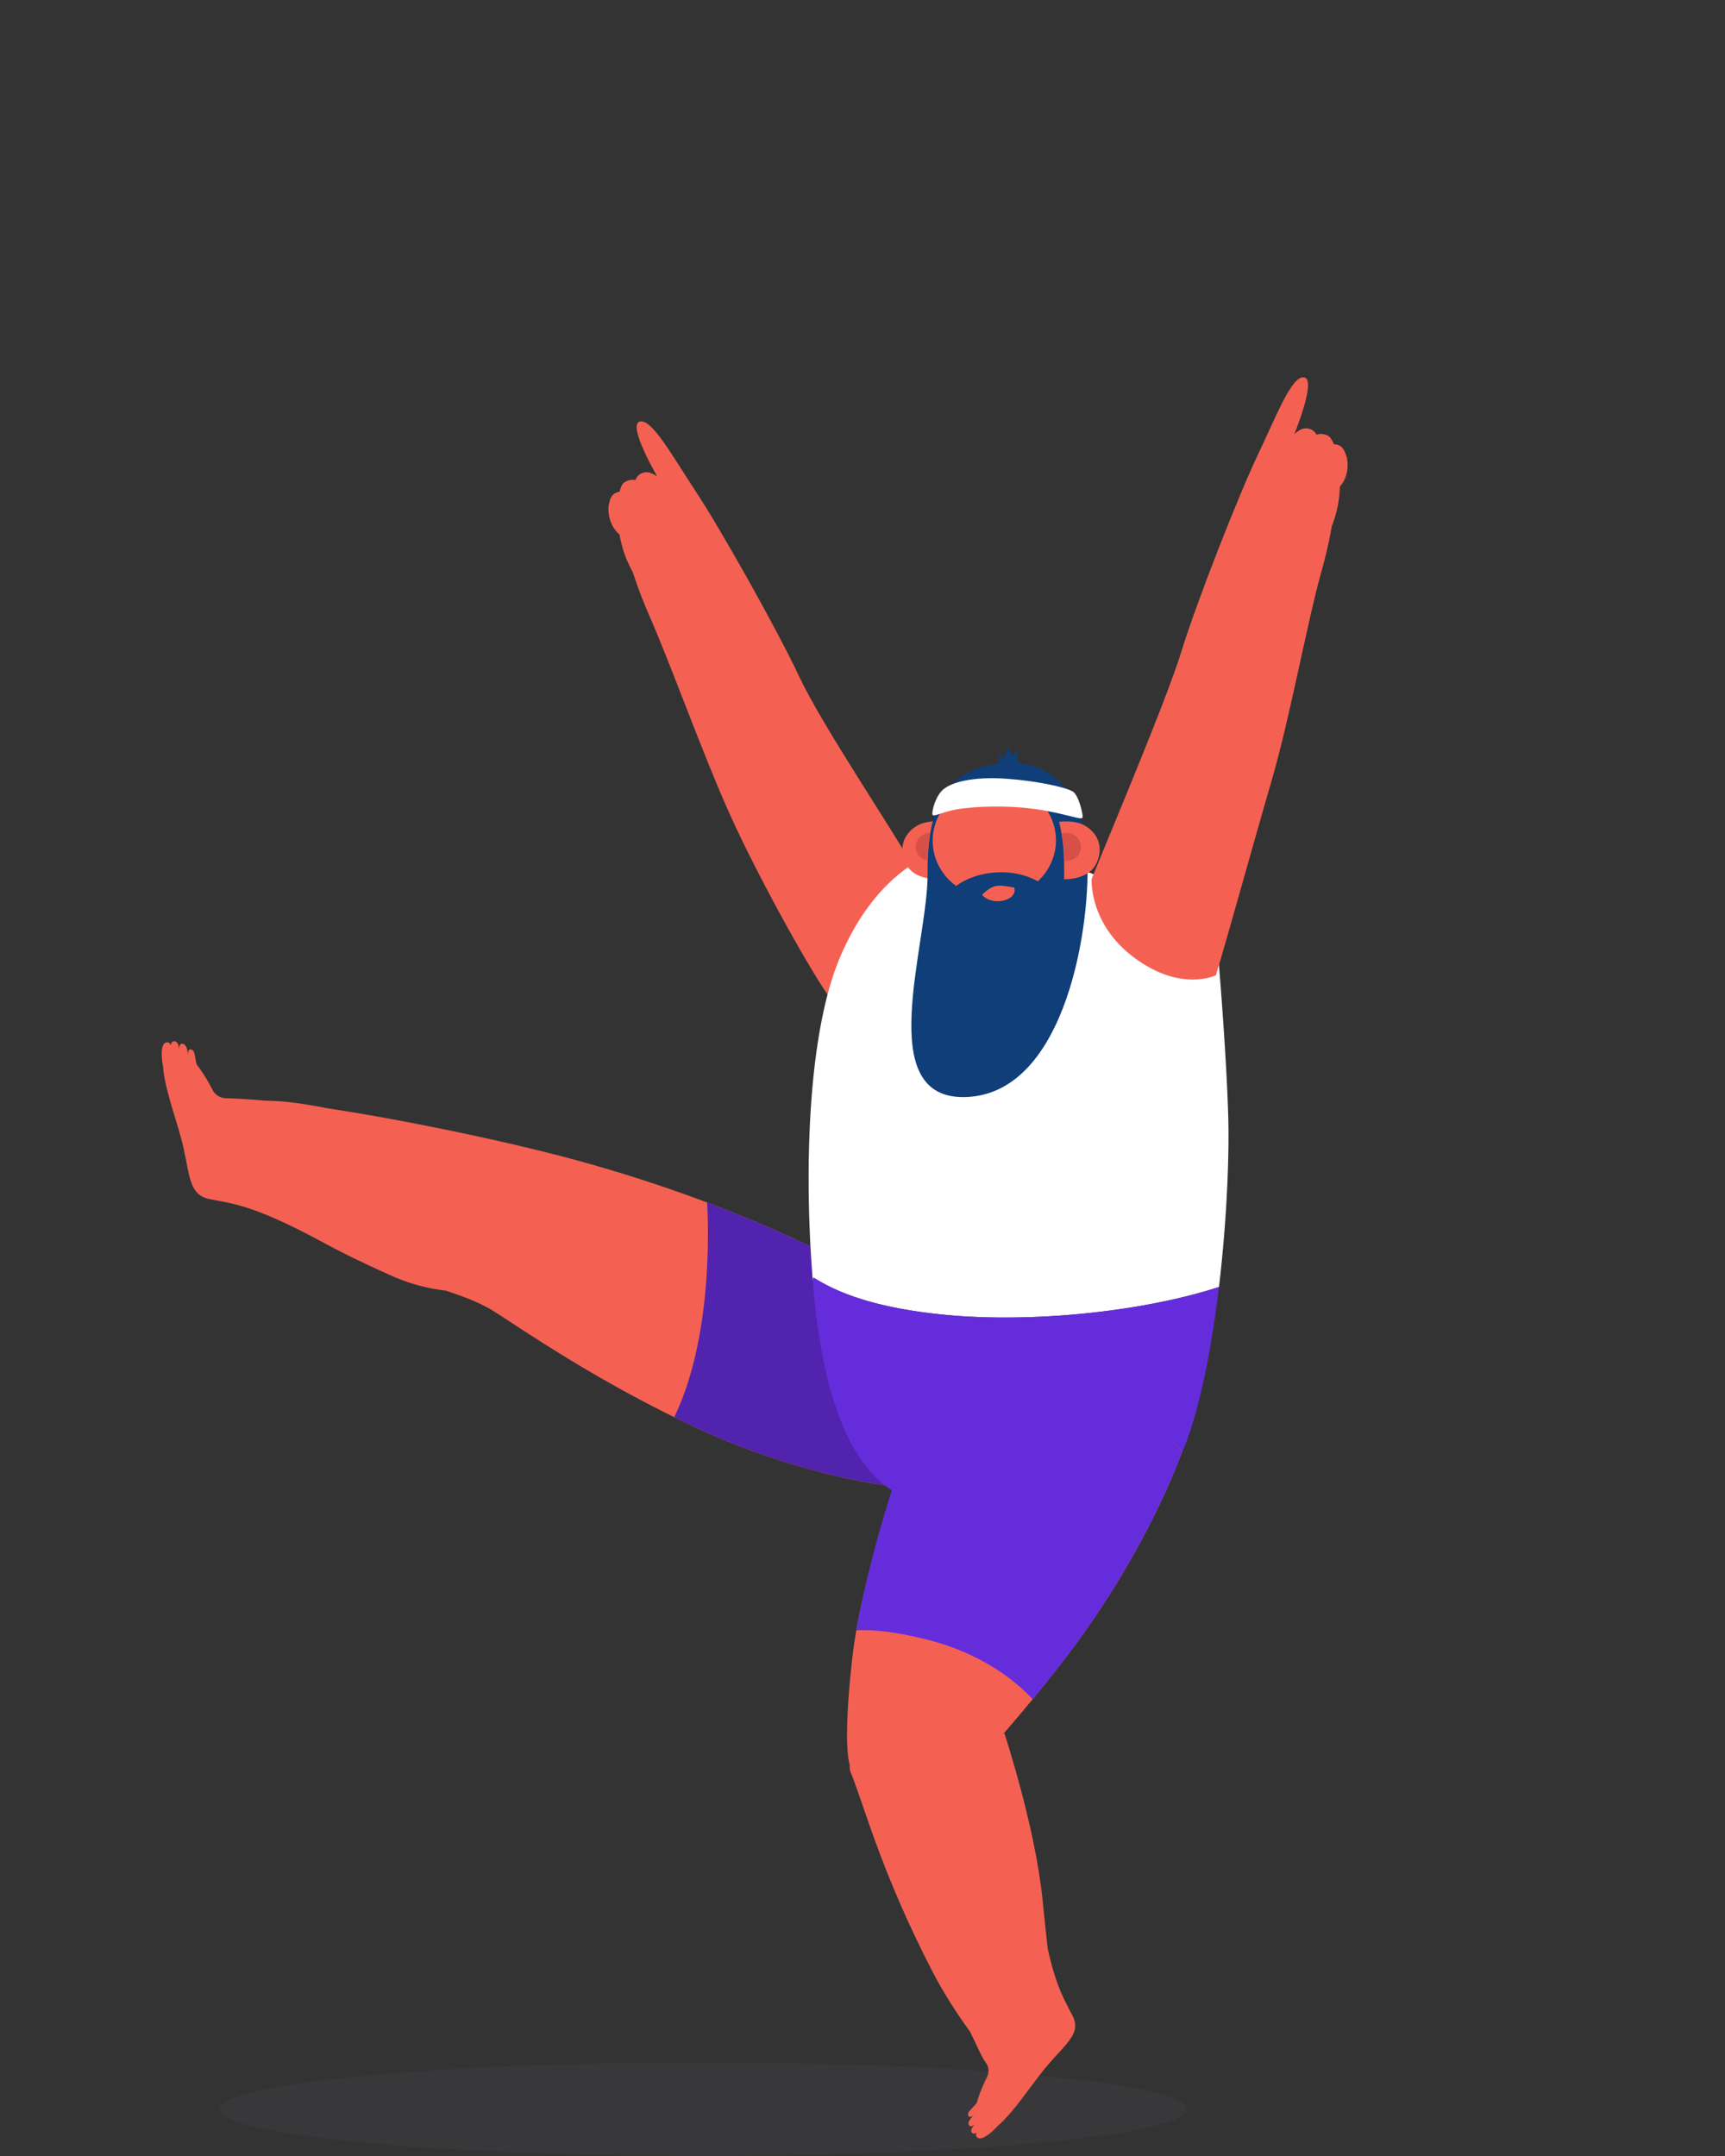 <svg width="128" height="160" fill="none" xmlns="http://www.w3.org/2000/svg"><rect width="100%" height="100%" fill="#333333" stroke="none"/><path fill-rule="evenodd" clip-rule="evenodd" d="M52.175 160c-19.809 0-35.867-1.555-35.867-3.474 0-1.918 16.058-3.474 35.867-3.474 19.808 0 35.866 1.556 35.866 3.474 0 1.919-16.058 3.474-35.866 3.474z" fill="#6B6B78" opacity=".1"/><path fill-rule="evenodd" clip-rule="evenodd" d="M12.352 77.36c.182-.026.277.079.327.214.016-.155.077-.29.239-.299.256-.014.354.335.39.576-.004-.195.034-.439.262-.387.338.077.367.734.369.845 0-.09.008-.518.261-.424.274.102.222.415.396 1.122.496.621.914 1.363 1.176 1.875.192.374.58.612 1.011.622.591.014 1.555.058 2.891.178.838.021 1.85.026 4.678.575 5.566.841 12.783 2.355 17.566 3.616 4.782 1.262 12 3.532 19.304 7.148 0 0 8.609 17.238 6.58 17.35-2.03.112-9.276-1.177-16.29-4.485-7.015-3.307-12-6.727-14.783-8.52-1-.645-2.234-1.116-3.647-1.587a13.66 13.66 0 01-3.935-1.062c-1.71-.76-3.48-1.6-5.054-2.452h-.002c-.008-.006-.016-.01-.024-.014l-.516-.277c-4.839-2.573-6.289-2.642-8.003-2.99-1.623-.329-1.427-1.878-2.065-4.344-.424-1.641-1.31-4.027-1.378-5.49-.146-.674-.2-1.729.247-1.79z" fill="#F46152"/><path fill-rule="evenodd" clip-rule="evenodd" d="M52.473 89.242a95.628 95.628 0 018.749 3.78s8.609 17.237 6.58 17.349c-2.03.112-9.276-1.177-16.29-4.484a98.36 98.36 0 01-1.483-.717c2.673-5.527 2.586-13.11 2.444-15.928z" fill="#5123AF"/><path fill-rule="evenodd" clip-rule="evenodd" d="M67.916 64.556c-1.826-3.195-6.956-10.805-8.609-14.337-1.652-3.532-5.826-10.931-7.652-13.706-1.826-2.775-3.348-5.55-4.217-5.214-.87.337 1.434 4.247 1.434 4.247l-1.478.35-1.101.673s-1.247 1.542-.26 2.383c0 0 .535 3.069 2.144 6.727 1.609 3.658 3.957 10.258 6 14.8 2.043 4.54 6.174 12.024 7.652 13.916l6.087-9.838z" fill="#F46152"/><path fill-rule="evenodd" clip-rule="evenodd" d="M53.543 39.723c-.717-1.189-2.092-2.442-3.34-2.79-1.097-.304-1.327-1.492-1.327-1.492s-.523-.447-1.085-.362c-.562.085-.608.77-.608.77s-.4-.243-.794-.069c-.393.174-.288.843-.288.843s-.415-.054-.677.289c-.36.473-.358 1.574.477 2.268 0 0 .049.625.317 1.55.263.91.716 1.69.716 1.69s1.906.49 3.87-.337c1.966-.827 2.739-2.36 2.739-2.36z" fill="#F46152"/><path fill-rule="evenodd" clip-rule="evenodd" d="M46.906 36.825c-.44-.353-.84-.392-1.141-.277-.301.115-.473.29-.59.918-.112.609.106 1.391.464 1.853.358.463.838.766 1.181.565.344-.2.446-.86.083-1.197-.363-.337.003-1.862.003-1.862z" fill="#F46152"/><path fill-rule="evenodd" clip-rule="evenodd" d="M47.85 35.975c-.488-.39-.93-.433-1.265-.306-.334.128-.524.321-.653 1.018-.125.674.116 1.542.514 2.054.396.513.93.85 1.31.627.38-.223.493-.954.09-1.328-.401-.374.004-2.065.004-2.065z" fill="#F46152"/><path fill-rule="evenodd" clip-rule="evenodd" d="M48.801 35.419c-.487-.39-.802-.438-1.136-.31-.334.127-.524.32-.653 1.017-.124.675.117 1.542.513 2.054.397.513.93.85 1.31.627.381-.223.494-.954.092-1.327-.402-.374-.126-2.061-.126-2.061z" fill="#F46152"/><path fill-rule="evenodd" clip-rule="evenodd" d="M48.956 36.449c.787.026 1.785.17 2.623.781l1.003.771c.225.37.941 1.675 1.088 1.918 0 0-.238.573-.673 1.041l-2.785 1.617c-.232.066-.75.097-.976.135-.069-.187-.538-1.427-.718-2.093-.404-1.496.11-2.643.11-2.643s-.591.105-1.416-.09c-.823-.194-.556-1.238-.556-1.238s1.513-.226 2.3-.2z" fill="#F46152"/><path fill-rule="evenodd" clip-rule="evenodd" d="M70.058 97.568c-5.73-.567-8.271-1.879-9.7-2.763a.88.88 0 01-.049.202c-.64-7.849-.42-18.263 2.045-24.017 2.522-5.887 6.696-8.746 12-8.746l15.826 6.139s.783 8.66.957 14.379c.092 3.016-.108 7.877-.686 12.749-5.795 1.88-14.095 2.681-20.393 2.057z" fill="#fff"/><path fill-rule="evenodd" clip-rule="evenodd" d="M69.879 60.954s-.221 1.08-.238 2.163a27.13 27.13 0 00.058 2.11s-1.842.17-2.48-1.135c-.57-1.163-.147-2.206.77-2.777.776-.485 1.89-.36 1.89-.36z" fill="#F46152"/><path fill-rule="evenodd" clip-rule="evenodd" d="M74.385 56.639c3.256-.295 5.926 1.686 6.276 6.68.35 4.996-1.47 17.808-8.959 18.094-7.034.27-2.822-11.351-2.87-16.627-.05-5.277 1.617-7.79 5.553-8.147z" fill="#0F3E78"/><path fill-rule="evenodd" clip-rule="evenodd" d="M78.587 60.988s.27 1.07.335 2.151c.067 1.081.038 2.11.038 2.11s1.848.092 2.427-1.24c.515-1.185.047-2.208-.895-2.741-.798-.451-1.905-.28-1.905-.28zM70.942 65.749c.75-.56 1.801-.938 2.983-1.006 1.182-.067 2.272.19 3.084.66.893-.838 1.417-2.014 1.339-3.287-.144-2.365-2.305-4.166-4.828-4.022-2.523.143-4.45 2.177-4.306 4.542.077 1.273.74 2.382 1.728 3.113z" fill="#F46152"/><path fill-rule="evenodd" clip-rule="evenodd" d="M74.16 56.744l-.073-.832.423.405.243-.86.372.693.32-.535.12 1.027-1.405.102z" fill="#0F3E78"/><path fill-rule="evenodd" clip-rule="evenodd" d="M73.612 66.832c.265.064.545.061.806.007.26-.055.503-.166.668-.33.16-.165.258-.37.17-.64a9.253 9.253 0 00-.86-.131 1.639 1.639 0 00-.51.018c-.148.033-.29.092-.452.19a2.657 2.657 0 00-.555.469c.213.236.466.35.733.417z" fill="#F46152"/><path fill-rule="evenodd" clip-rule="evenodd" d="M71.437 58.557l.32.261.221-.335.312.129.181-.26.388.154.196-.275.316.202.257-.264.258.264.198-.246.273.263.261-.206.24.221.188-.157.241.221.229-.233-1.456-.504-1.66.124-.963.642z" fill="#E6E5CE"/><path fill-rule="evenodd" clip-rule="evenodd" d="M79.595 58.734c-.547-.318-2.653-.786-4.957-.946-2.413-.169-4.152.252-4.76.904-.454.485-.696 1.338-.696 1.702 0 .365.66-.203 2.282-.4 1.624-.196 3.964-.216 5.994.148 2.029.364 2.847.757 2.876.505.03-.253-.304-1.661-.739-1.913z" fill="#fff"/><path fill-rule="evenodd" clip-rule="evenodd" d="M81.003 65.23c1.364-3.405 5.53-13.207 6.673-16.922 1.144-3.715 4.247-11.592 5.67-14.58 1.421-2.988 2.542-5.936 3.45-5.716.909.22-.829 4.394-.829 4.394l1.514.155 1.185.522s1.45 1.365.591 2.327c0 0-.103 3.111-1.186 6.946-1.084 3.834-2.329 10.834-3.72 15.6-1.39 4.766-3.304 11.73-4.13 14.421 0 0-2.552 1.267-6-1.261-3.448-2.528-3.218-5.886-3.218-5.886z" fill="#F46152"/><path fill-rule="evenodd" clip-rule="evenodd" d="M91.928 37.154c.545-1.271 1.733-2.693 2.921-3.2 1.044-.445 1.106-1.652 1.106-1.652s.456-.51 1.025-.5c.569.01.71.683.71.683s.362-.292.776-.172c.414.121.404.798.404.798s.403-.108.71.198c.425.421.575 1.513-.155 2.31 0 0 .039.626-.098 1.575-.134.938-.473 1.77-.473 1.77s-1.82.734-3.883.171c-2.062-.563-3.043-1.981-3.043-1.981z" fill="#F46152"/><path fill-rule="evenodd" clip-rule="evenodd" d="M98.097 33.416c.386-.407.777-.497 1.091-.423.315.075.51.225.712.833.196.588.09 1.392-.2 1.896-.29.505-.724.869-1.092.715-.369-.154-.561-.794-.249-1.176.313-.381-.262-1.845-.262-1.845z" fill="#F46152"/><path fill-rule="evenodd" clip-rule="evenodd" d="M97.044 32.698c.428-.45.86-.55 1.21-.468.349.082.564.249.79.922.217.653.1 1.544-.223 2.103-.321.56-.802.963-1.21.792-.409-.171-.622-.88-.276-1.303.346-.423-.291-2.046-.291-2.046z" fill="#F46152"/><path fill-rule="evenodd" clip-rule="evenodd" d="M96.021 32.272c.429-.45.734-.539 1.083-.456.349.082.564.25.789.923.218.652.1 1.543-.222 2.102-.322.56-.803.963-1.21.792-.409-.17-.622-.88-.276-1.303.346-.423-.164-2.058-.164-2.058z" fill="#F46152"/><path fill-rule="evenodd" clip-rule="evenodd" d="M93.522 34.428l-.886.895c-.171.395-.7 1.782-.81 2.042 0 0-.062 1.575.435 1.982l1.787 1.352c1.002 0 2.332-1.153 2.561-1.145.042-.195.334-1.484.419-2.168.191-1.535-.478-2.604-.478-2.604s.6.026 1.39-.274c.79-.3.38-1.3.38-1.3s-1.531-.026-2.308.103c-.776.13-1.745.403-2.49 1.117z" fill="#F46152"/><path fill-rule="evenodd" clip-rule="evenodd" d="M60.35 95.543l-.044-.536a.895.895 0 00.049-.202c1.428.884 3.97 2.196 9.7 2.763 6.297.624 14.597-.176 20.392-2.058-.518 4.364-1.34 8.735-2.531 11.794-2.522 6.474-13.479 5.225-19.13 4.3-5.653-.925-7.74-8.156-8.436-16.06z" fill="#652CDB"/><path fill-rule="evenodd" clip-rule="evenodd" d="M63.224 123.196c.783-7.147 4.696-17.658 5.827-18.415 1.13-.757 4.521-2.271 8.695-1.934 4.174.336 6.957 1.492 9.979 4.856 0 0-1.979 5.823-6.935 12.971-2.03 2.926-4.65 6.056-6.408 8.078l.147-.132c.001.053 2.247 6.756 2.824 12.303.162 1.551.282 2.748.392 3.702.647 2.905 1.27 3.837 1.851 4.989.685 1.357-.618 2.111-2.145 3.993-1.015 1.253-2.336 3.268-3.42 4.161-.435.495-1.214 1.143-1.52.857-.124-.116-.099-.245-.024-.358-.128.077-.267.112-.367.001-.159-.177.052-.448.216-.614-.147.116-.356.23-.447.036-.137-.288.352-.688.435-.753-.069.053-.403.293-.477.057-.08-.255.191-.399.634-.933.19-.715.52-1.444.762-1.928.175-.353.134-.77-.106-1.085-.307-.402-.633-1.222-1.145-2.25-.806-1.13-1.864-2.661-2.86-4.599-3.799-7.383-5.027-12.296-6.049-14.775 0 0-.047-.196-.03-.444-.159-.524-.43-2.291.171-7.784z" fill="#F46152"/><path fill-rule="evenodd" clip-rule="evenodd" d="M68.778 104.518c1.13-.757 5.068-2.799 9.242-2.463 4.174.337 6.683 2.286 9.705 5.649 0 0-1.978 5.823-6.935 12.971-1.274 1.837-2.781 3.755-4.162 5.428-1.207-1.294-3.687-3.377-7.836-4.424-2.469-.623-4.133-.755-5.248-.688 1.21-6.925 4.215-15.791 5.234-16.473z" fill="#652CDB"/><path fill-rule="evenodd" clip-rule="evenodd" d="M78.799 61.86c.21-.065.442-.073.669 0 .564.18.87.767.685 1.313-.167.488-.671.774-1.18.7.006-.582-.102-1.482-.174-2.012zM68.004 62.521c.147-.43.556-.701 1-.71-.186 1.278-.144.906-.168 2.055-.05-.008-.098-.015-.147-.03a1.033 1.033 0 01-.685-1.315z" fill="#D65048"/></svg>